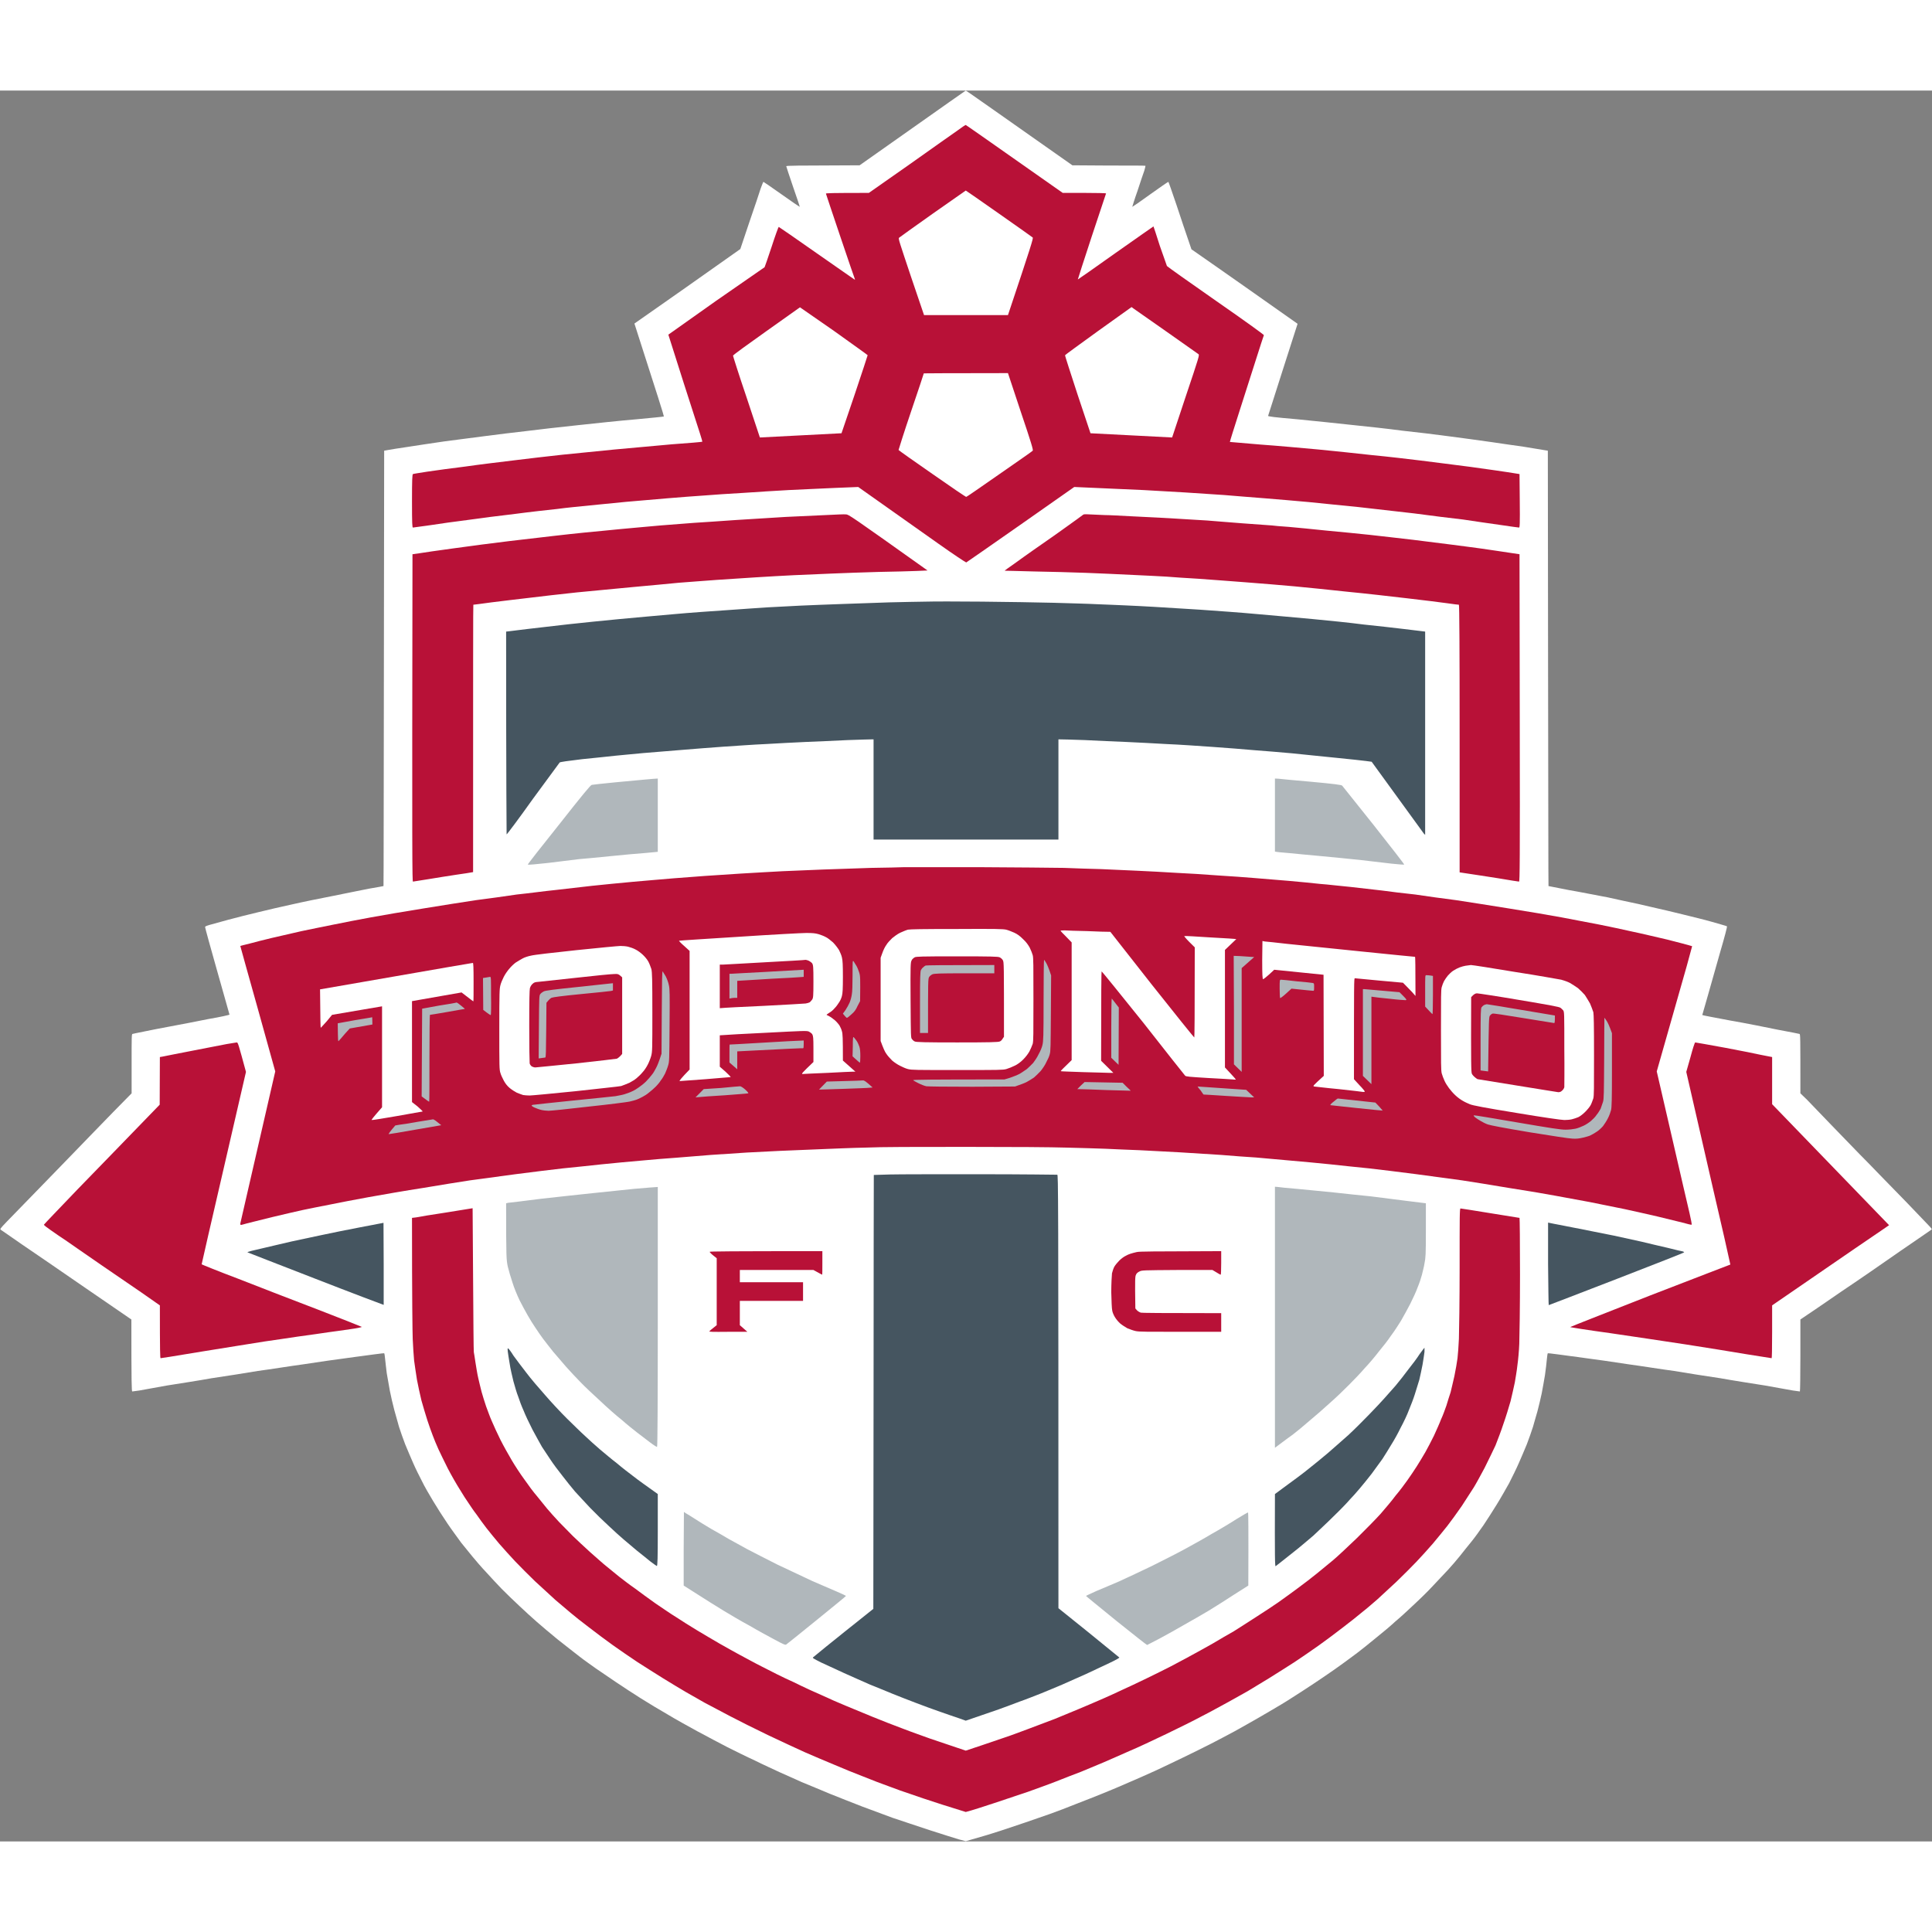 <?xml version="1.0" encoding="UTF-8"?>
<svg xmlns="http://www.w3.org/2000/svg" xmlns:xlink="http://www.w3.org/1999/xlink" width="32px" height="32px" viewBox="0 0 32 29" version="1.1">
<rect x="0" y="0" width="32" height="29" fill="#808080" stroke="none"/>
<g id="surface1">
<path style=" stroke:none;fill-rule:nonzero;fill:rgb(100%,100%,100%);fill-opacity:1;" d="M 15.113 0.621 L 14.238 1.238 C 13.152 1.242 13.023 1.242 13.023 1.254 C 13.023 1.258 13.074 1.414 13.137 1.598 C 13.199 1.777 13.25 1.926 13.246 1.926 C 13.242 1.926 13.109 1.836 12.945 1.719 C 12.785 1.605 12.648 1.512 12.645 1.512 C 12.641 1.512 12.621 1.562 12.598 1.625 C 12.578 1.688 12.496 1.938 12.41 2.184 L 12.262 2.625 C 12.117 2.727 11.723 3.004 11.293 3.309 L 10.508 3.859 C 10.891 5.047 11 5.395 10.996 5.398 C 10.992 5.402 10.785 5.422 10.539 5.445 C 10.293 5.465 9.852 5.512 9.566 5.543 C 9.273 5.574 8.891 5.617 8.707 5.641 C 8.527 5.66 8.223 5.699 8.035 5.723 C 7.844 5.746 7.539 5.789 7.352 5.812 C 7.164 5.84 6.895 5.879 6.754 5.902 C 6.617 5.922 6.469 5.945 6.43 5.953 L 6.363 5.965 C 6.355 11.555 6.355 13.176 6.352 13.176 C 6.348 13.176 6.242 13.199 6.113 13.219 C 5.984 13.246 5.715 13.297 5.512 13.34 C 5.309 13.379 5.004 13.441 4.836 13.48 C 4.668 13.516 4.418 13.574 4.277 13.609 C 4.137 13.641 3.914 13.699 3.781 13.734 C 3.652 13.77 3.508 13.809 3.469 13.82 C 3.406 13.84 3.395 13.844 3.398 13.859 C 3.398 13.871 3.488 14.199 3.598 14.586 C 3.707 14.977 3.801 15.297 3.801 15.305 C 3.805 15.309 3.656 15.344 3.449 15.379 C 3.254 15.418 2.973 15.473 2.824 15.5 C 2.676 15.527 2.477 15.566 2.383 15.586 C 2.289 15.605 2.207 15.621 2.195 15.625 C 2.18 15.629 2.18 15.66 2.18 16.117 L 2.18 16.609 C 2.012 16.777 1.758 17.039 1.504 17.301 C 1.25 17.562 0.863 17.965 0.641 18.191 C 0.418 18.422 0.18 18.664 0.113 18.734 C 0 18.852 -0.004 18.859 0.016 18.871 C 0.027 18.879 0.176 18.98 0.344 19.098 C 0.516 19.215 0.996 19.543 1.414 19.832 L 2.176 20.355 C 2.176 21.422 2.18 21.547 2.191 21.547 C 2.199 21.547 2.25 21.539 2.309 21.531 C 2.367 21.52 2.57 21.484 2.762 21.449 C 2.957 21.418 3.289 21.367 3.504 21.328 C 3.719 21.297 4.062 21.242 4.273 21.207 C 4.48 21.18 4.816 21.125 5.02 21.098 C 5.219 21.066 5.602 21.012 5.867 20.977 C 6.137 20.941 6.359 20.91 6.363 20.914 C 6.367 20.914 6.375 20.961 6.379 21.012 C 6.383 21.066 6.398 21.168 6.406 21.246 C 6.418 21.32 6.441 21.449 6.457 21.535 C 6.473 21.621 6.508 21.766 6.531 21.855 C 6.555 21.945 6.59 22.07 6.609 22.133 C 6.629 22.199 6.676 22.328 6.711 22.422 C 6.75 22.516 6.809 22.656 6.844 22.734 C 6.879 22.816 6.945 22.949 6.988 23.031 C 7.027 23.113 7.113 23.262 7.172 23.359 C 7.23 23.457 7.34 23.629 7.414 23.738 C 7.488 23.848 7.594 23.988 7.641 24.055 C 7.691 24.117 7.777 24.223 7.828 24.285 C 7.883 24.352 7.98 24.465 8.051 24.539 C 8.117 24.613 8.234 24.738 8.309 24.816 C 8.387 24.895 8.52 25.023 8.605 25.102 C 8.691 25.184 8.816 25.297 8.891 25.363 C 8.961 25.426 9.117 25.555 9.234 25.652 C 9.355 25.746 9.516 25.875 9.594 25.934 C 9.672 25.996 9.797 26.082 9.867 26.133 C 9.941 26.184 10.09 26.285 10.199 26.359 C 10.309 26.434 10.496 26.555 10.613 26.629 C 10.73 26.703 10.93 26.824 11.055 26.895 C 11.176 26.969 11.402 27.094 11.559 27.18 C 11.711 27.262 11.934 27.379 12.047 27.438 C 12.164 27.496 12.367 27.598 12.504 27.66 C 12.637 27.727 12.82 27.809 12.91 27.852 C 13.004 27.895 13.168 27.965 13.277 28.016 C 13.387 28.062 13.598 28.148 13.746 28.211 C 13.895 28.27 14.137 28.367 14.281 28.422 C 14.426 28.477 14.656 28.562 14.785 28.609 C 14.918 28.652 15.191 28.746 15.395 28.812 C 15.598 28.879 15.816 28.945 15.879 28.965 L 15.996 28.996 C 16.273 28.918 16.453 28.863 16.57 28.824 C 16.688 28.785 16.875 28.723 16.988 28.684 C 17.102 28.645 17.285 28.582 17.395 28.543 C 17.504 28.504 17.699 28.43 17.824 28.379 C 17.949 28.332 18.152 28.25 18.27 28.203 C 18.387 28.156 18.582 28.074 18.703 28.02 C 18.824 27.969 19.016 27.883 19.129 27.832 C 19.238 27.781 19.453 27.68 19.598 27.609 C 19.742 27.539 19.949 27.438 20.055 27.383 C 20.156 27.332 20.332 27.238 20.441 27.18 C 20.551 27.117 20.73 27.02 20.836 26.957 C 20.945 26.895 21.117 26.793 21.223 26.73 C 21.328 26.668 21.488 26.562 21.586 26.5 C 21.684 26.438 21.84 26.332 21.938 26.266 C 22.031 26.203 22.176 26.102 22.25 26.047 C 22.328 25.988 22.434 25.914 22.488 25.871 C 22.539 25.832 22.672 25.727 22.785 25.633 C 22.898 25.543 23.047 25.418 23.113 25.355 C 23.184 25.297 23.316 25.176 23.41 25.086 C 23.504 25 23.656 24.852 23.742 24.758 C 23.832 24.664 23.945 24.543 23.992 24.492 C 24.043 24.438 24.125 24.34 24.18 24.273 C 24.234 24.203 24.32 24.098 24.371 24.035 C 24.422 23.973 24.512 23.848 24.574 23.758 C 24.633 23.668 24.73 23.52 24.789 23.422 C 24.848 23.328 24.941 23.164 24.996 23.066 C 25.047 22.965 25.121 22.816 25.156 22.734 C 25.191 22.656 25.25 22.516 25.289 22.422 C 25.324 22.328 25.371 22.199 25.391 22.133 C 25.41 22.07 25.441 21.953 25.465 21.875 C 25.488 21.793 25.516 21.664 25.535 21.582 C 25.551 21.504 25.574 21.363 25.59 21.273 C 25.602 21.184 25.617 21.066 25.621 21.012 C 25.625 20.961 25.633 20.914 25.637 20.914 C 25.641 20.91 25.863 20.941 26.133 20.977 C 26.398 21.012 26.781 21.066 26.98 21.098 C 27.184 21.125 27.52 21.18 27.727 21.207 C 27.938 21.242 28.281 21.297 28.496 21.328 C 28.711 21.367 29.043 21.418 29.238 21.449 C 29.43 21.484 29.637 21.52 29.695 21.531 C 29.758 21.539 29.809 21.547 29.812 21.547 C 29.816 21.547 29.82 21.281 29.82 20.953 L 29.82 20.355 C 29.973 20.254 30.234 20.074 30.5 19.891 C 30.77 19.711 31.211 19.406 31.484 19.215 C 31.762 19.027 31.988 18.867 31.996 18.863 C 32 18.859 31.98 18.832 31.945 18.797 C 31.91 18.762 31.75 18.594 31.586 18.422 C 31.422 18.254 31.211 18.039 31.125 17.949 C 31.035 17.855 30.887 17.703 30.797 17.613 C 30.707 17.52 30.5 17.305 30.336 17.137 C 30.172 16.965 29.988 16.777 29.93 16.715 L 29.82 16.609 C 29.82 15.66 29.82 15.629 29.805 15.625 C 29.793 15.621 29.633 15.59 29.445 15.555 C 29.258 15.516 28.902 15.445 28.652 15.402 C 28.402 15.355 28.195 15.316 28.195 15.312 C 28.195 15.312 28.238 15.164 28.289 14.984 C 28.34 14.805 28.434 14.473 28.496 14.254 C 28.562 14.031 28.609 13.848 28.605 13.844 C 28.602 13.84 28.551 13.824 28.496 13.809 C 28.441 13.793 28.281 13.746 28.137 13.711 C 27.996 13.676 27.758 13.617 27.609 13.582 C 27.461 13.547 27.246 13.5 27.137 13.473 C 27.027 13.449 26.797 13.402 26.629 13.363 C 26.457 13.332 26.168 13.273 25.984 13.242 C 25.805 13.207 25.652 13.176 25.648 13.176 C 25.645 13.176 25.645 11.555 25.641 9.57 L 25.637 5.965 C 25.43 5.93 25.297 5.91 25.211 5.895 C 25.121 5.883 24.898 5.852 24.715 5.824 C 24.531 5.797 24.211 5.754 24.004 5.727 C 23.797 5.699 23.445 5.656 23.223 5.633 C 22.996 5.602 22.625 5.562 22.398 5.539 C 22.168 5.512 21.762 5.473 21.492 5.445 C 21.09 5.41 21 5.398 21.004 5.387 C 21.008 5.379 21.117 5.031 21.25 4.617 L 21.492 3.863 C 20.758 3.344 20.359 3.066 20.137 2.91 L 19.734 2.629 C 19.637 2.344 19.551 2.094 19.484 1.887 C 19.414 1.68 19.355 1.512 19.352 1.512 C 19.344 1.512 19.211 1.605 19.051 1.719 C 18.891 1.836 18.758 1.926 18.754 1.926 C 18.754 1.926 18.789 1.805 18.84 1.664 C 18.887 1.52 18.938 1.367 18.953 1.328 C 18.965 1.289 18.973 1.25 18.973 1.246 C 18.969 1.242 18.699 1.242 18.367 1.242 L 17.762 1.238 C 17.215 0.852 16.938 0.66 16.801 0.562 C 16.66 0.461 16.422 0.297 16.273 0.191 C 16.125 0.086 16 0 15.996 0 C 15.996 0 15.598 0.277 15.113 0.621 Z M 15.113 0.621 "/>
<path style=" stroke:none;fill-rule:nonzero;fill:rgb(72.157%,6.667%,21.569%);fill-opacity:1;" d="M 15.867 0.656 C 15.797 0.703 15.441 0.957 15.07 1.219 L 14.391 1.695 C 13.758 1.695 13.68 1.699 13.68 1.707 C 13.68 1.715 13.789 2.031 13.918 2.418 C 14.047 2.801 14.156 3.117 14.16 3.125 C 14.164 3.129 14.16 3.133 14.152 3.129 C 14.148 3.125 13.863 2.93 13.523 2.691 C 13.184 2.453 12.902 2.258 12.898 2.258 C 12.895 2.254 12.84 2.402 12.781 2.586 C 12.719 2.77 12.668 2.922 12.664 2.926 C 12.66 2.93 12.297 3.18 11.859 3.484 L 11.07 4.043 C 11.277 4.699 11.406 5.098 11.488 5.352 C 11.57 5.605 11.637 5.812 11.633 5.816 C 11.629 5.82 11.402 5.84 11.129 5.859 C 10.852 5.883 10.426 5.922 10.18 5.945 C 9.93 5.969 9.543 6.008 9.32 6.031 C 9.094 6.055 8.73 6.098 8.512 6.125 C 8.289 6.152 7.93 6.195 7.711 6.227 C 7.488 6.254 7.207 6.293 7.078 6.312 C 6.953 6.332 6.844 6.348 6.84 6.352 C 6.828 6.355 6.824 6.453 6.824 6.797 C 6.824 7.184 6.828 7.238 6.84 7.238 C 6.848 7.238 6.977 7.219 7.125 7.199 C 7.27 7.176 7.547 7.137 7.742 7.113 C 7.934 7.086 8.289 7.039 8.531 7.012 C 8.77 6.98 9.086 6.945 9.23 6.93 C 9.371 6.91 9.617 6.887 9.773 6.871 C 9.93 6.855 10.199 6.828 10.371 6.812 C 10.547 6.797 10.848 6.77 11.047 6.754 C 11.246 6.738 11.523 6.715 11.664 6.707 C 11.805 6.695 12.094 6.676 12.309 6.664 C 12.523 6.648 12.859 6.629 13.062 6.617 C 13.262 6.609 13.605 6.59 13.82 6.582 L 14.215 6.566 C 14.906 7.055 15.305 7.336 15.547 7.508 C 15.789 7.68 15.996 7.816 16.004 7.816 C 16.008 7.816 16.414 7.531 16.902 7.191 L 17.793 6.566 C 18.406 6.594 18.746 6.609 18.941 6.617 C 19.141 6.629 19.445 6.645 19.621 6.656 C 19.797 6.668 20.09 6.688 20.273 6.699 C 20.453 6.715 20.762 6.738 20.957 6.754 C 21.152 6.77 21.477 6.797 21.68 6.816 C 21.887 6.836 22.25 6.875 22.496 6.898 C 22.742 6.926 23.16 6.973 23.426 7.004 C 23.691 7.039 24.055 7.086 24.234 7.105 C 24.414 7.133 24.691 7.172 24.852 7.195 C 25.012 7.219 25.152 7.238 25.16 7.238 C 25.172 7.238 25.176 7.184 25.172 6.793 L 25.168 6.352 C 24.906 6.309 24.621 6.27 24.363 6.234 C 24.109 6.203 23.738 6.152 23.539 6.129 C 23.344 6.105 22.98 6.062 22.734 6.039 C 22.492 6.012 22.086 5.969 21.836 5.945 C 21.586 5.922 21.156 5.883 20.875 5.863 C 20.602 5.84 20.371 5.82 20.371 5.82 C 20.367 5.82 20.441 5.586 20.531 5.305 C 20.621 5.023 20.746 4.629 20.812 4.426 C 20.875 4.227 20.93 4.059 20.934 4.051 C 20.934 4.043 20.621 3.816 20.137 3.48 C 19.695 3.172 19.332 2.914 19.328 2.906 C 19.324 2.898 19.273 2.746 19.211 2.574 C 19.156 2.395 19.105 2.25 19.105 2.25 C 19.105 2.25 18.824 2.445 18.48 2.688 C 18.141 2.93 17.855 3.129 17.852 3.129 C 17.852 3.125 17.953 2.809 18.082 2.418 C 18.211 2.027 18.32 1.707 18.32 1.703 C 18.32 1.699 18.16 1.695 17.961 1.695 L 17.602 1.695 C 16.363 0.824 16 0.57 15.996 0.57 C 15.988 0.57 15.93 0.609 15.867 0.656 Z M 15.867 0.656 "/>
<path style=" stroke:none;fill-rule:nonzero;fill:rgb(100%,100%,100%);fill-opacity:1;" d="M 15.449 2.039 C 15.152 2.25 14.898 2.43 14.891 2.438 C 14.875 2.449 14.902 2.523 15.09 3.086 L 15.305 3.719 L 16.695 3.719 C 17.082 2.562 17.117 2.445 17.105 2.434 C 17.102 2.43 16.848 2.25 16.547 2.039 C 16.246 1.828 16 1.656 15.996 1.656 C 15.996 1.656 15.75 1.828 15.449 2.039 Z M 12.695 3.984 C 12.391 4.199 12.137 4.383 12.141 4.391 C 12.141 4.398 12.238 4.707 12.363 5.074 C 12.484 5.441 12.586 5.742 12.586 5.746 C 12.586 5.746 12.891 5.73 13.262 5.711 C 13.633 5.691 13.938 5.676 13.938 5.676 C 13.938 5.676 14.035 5.387 14.156 5.035 C 14.273 4.684 14.371 4.391 14.371 4.383 C 14.371 4.379 14.117 4.199 13.812 3.98 L 13.25 3.59 Z M 18.191 3.98 C 17.887 4.199 17.641 4.379 17.641 4.383 C 17.637 4.391 17.734 4.684 17.848 5.035 C 17.965 5.387 18.062 5.676 18.062 5.676 C 18.062 5.676 18.367 5.691 18.738 5.711 C 19.109 5.73 19.414 5.746 19.414 5.746 C 19.414 5.742 19.516 5.438 19.641 5.062 C 19.859 4.414 19.867 4.383 19.852 4.367 C 19.84 4.359 19.602 4.191 19.32 3.992 C 19.035 3.793 18.789 3.621 18.773 3.609 L 18.742 3.586 Z M 15.301 4.684 C 15.301 4.688 15.207 4.973 15.09 5.316 C 14.973 5.66 14.883 5.949 14.883 5.953 C 14.887 5.961 15.137 6.137 15.441 6.348 C 15.746 6.562 16 6.734 16.004 6.73 C 16.012 6.73 16.258 6.559 16.555 6.352 C 16.852 6.145 17.102 5.973 17.105 5.965 C 17.117 5.957 17.082 5.836 16.906 5.316 L 16.695 4.68 C 15.613 4.68 15.301 4.684 15.301 4.684 Z M 15.301 4.684 "/>
<path style=" stroke:none;fill-rule:nonzero;fill:rgb(72.157%,6.667%,21.569%);fill-opacity:1;" d="M 13.68 7.031 C 13.523 7.039 13.223 7.051 13.012 7.062 C 12.801 7.074 12.434 7.098 12.191 7.113 C 11.953 7.129 11.641 7.152 11.496 7.16 C 11.355 7.172 11.105 7.191 10.941 7.203 C 10.781 7.219 10.488 7.242 10.289 7.262 C 10.09 7.281 9.82 7.309 9.691 7.32 C 9.559 7.332 9.328 7.359 9.184 7.375 C 9.039 7.391 8.707 7.43 8.445 7.461 C 8.184 7.492 7.766 7.547 7.516 7.582 C 7.266 7.617 7.008 7.652 6.945 7.664 L 6.832 7.68 C 6.824 12.793 6.828 13.102 6.84 13.102 C 6.848 13.102 6.965 13.082 7.094 13.062 C 7.223 13.039 7.434 13.008 7.559 12.988 C 7.688 12.969 7.801 12.953 7.812 12.949 L 7.836 12.945 C 7.836 9.512 7.836 8.516 7.84 8.516 C 7.844 8.516 7.98 8.5 8.141 8.477 C 8.305 8.457 8.586 8.422 8.766 8.402 C 8.941 8.379 9.301 8.34 9.555 8.312 C 9.809 8.289 10.23 8.246 10.488 8.223 C 10.746 8.199 11.09 8.168 11.246 8.152 C 11.406 8.141 11.688 8.117 11.871 8.105 C 12.055 8.094 12.352 8.074 12.527 8.062 C 12.703 8.051 12.98 8.035 13.148 8.027 C 13.312 8.02 13.594 8.008 13.777 8 C 13.957 7.992 14.305 7.98 14.551 7.973 C 14.797 7.969 15.078 7.961 15.18 7.957 L 15.363 7.949 C 14.09 7.043 14.055 7.02 14.012 7.02 C 13.988 7.016 13.84 7.023 13.68 7.031 Z M 17.938 7.027 C 17.93 7.035 17.777 7.145 17.602 7.27 C 17.43 7.395 17.211 7.543 17.125 7.605 C 17.035 7.668 16.891 7.77 16.801 7.836 C 16.711 7.898 16.641 7.949 16.641 7.953 C 16.645 7.953 16.859 7.957 17.121 7.965 C 17.379 7.969 17.77 7.98 17.984 7.988 C 18.199 7.996 18.551 8.012 18.77 8.023 C 18.984 8.031 19.234 8.047 19.324 8.051 C 19.41 8.059 19.645 8.074 19.848 8.086 C 20.047 8.102 20.402 8.125 20.637 8.145 C 20.871 8.164 21.23 8.191 21.434 8.211 C 21.637 8.23 22.035 8.27 22.316 8.301 C 22.598 8.328 23.047 8.379 23.309 8.41 C 23.574 8.441 23.871 8.477 23.973 8.492 C 24.074 8.508 24.16 8.516 24.164 8.516 C 24.172 8.516 24.176 9.262 24.176 10.734 L 24.176 12.949 C 24.418 12.984 24.637 13.02 24.816 13.047 C 24.996 13.078 25.152 13.102 25.16 13.102 C 25.172 13.102 25.176 12.793 25.172 10.391 L 25.168 7.68 C 24.891 7.637 24.688 7.609 24.535 7.586 C 24.383 7.566 24.16 7.535 24.035 7.52 C 23.91 7.504 23.629 7.469 23.406 7.441 C 23.184 7.414 22.859 7.379 22.688 7.359 C 22.512 7.34 22.195 7.309 21.977 7.289 C 21.758 7.266 21.477 7.238 21.348 7.227 C 21.219 7.219 21.09 7.207 21.066 7.203 C 21.043 7.203 20.824 7.184 20.582 7.168 C 20.34 7.148 20.074 7.129 19.992 7.121 C 19.91 7.117 19.738 7.105 19.609 7.098 C 19.477 7.09 19.293 7.078 19.199 7.074 C 19.102 7.07 18.895 7.059 18.734 7.051 C 18.574 7.043 18.375 7.031 18.293 7.031 C 18.211 7.027 18.102 7.023 18.047 7.02 C 17.973 7.016 17.949 7.016 17.938 7.027 Z M 17.938 7.027 "/>
<path style=" stroke:none;fill-rule:nonzero;fill:rgb(27.059%,33.333%,37.647%);fill-opacity:1;" d="M 15.332 8.465 C 15.211 8.465 14.941 8.473 14.73 8.477 C 14.52 8.484 14.168 8.496 13.953 8.504 C 13.734 8.512 13.426 8.523 13.262 8.531 C 13.098 8.539 12.855 8.551 12.723 8.559 C 12.586 8.566 12.285 8.59 12.055 8.605 C 11.82 8.621 11.422 8.648 11.168 8.672 C 10.914 8.695 10.504 8.73 10.258 8.754 C 10.012 8.777 9.633 8.816 9.414 8.84 C 9.195 8.867 8.895 8.898 8.738 8.918 C 8.586 8.938 8.441 8.953 8.422 8.957 L 8.383 8.961 C 8.383 11.562 8.391 12.316 8.391 12.32 C 8.398 12.32 8.594 12.059 8.828 11.73 C 9.066 11.406 9.266 11.133 9.27 11.129 C 9.277 11.121 9.406 11.102 9.645 11.074 C 9.844 11.055 10.098 11.027 10.203 11.016 C 10.309 11.008 10.516 10.984 10.656 10.973 C 10.801 10.961 11.082 10.938 11.281 10.922 C 11.484 10.906 11.801 10.879 11.988 10.867 C 12.176 10.855 12.488 10.832 12.68 10.824 C 12.875 10.812 13.176 10.797 13.348 10.789 C 13.516 10.781 13.832 10.77 14.043 10.758 C 14.254 10.75 14.438 10.746 14.449 10.746 L 14.469 10.746 L 14.469 12.406 L 17.531 12.406 L 17.531 10.746 C 17.57 10.746 17.754 10.75 17.965 10.758 C 18.172 10.77 18.484 10.781 18.652 10.789 C 18.824 10.797 19.125 10.812 19.324 10.824 C 19.52 10.832 19.863 10.855 20.082 10.871 C 20.301 10.887 20.617 10.91 20.781 10.926 C 20.945 10.938 21.223 10.961 21.398 10.977 C 21.57 10.996 21.898 11.027 22.125 11.051 C 22.355 11.074 22.582 11.098 22.629 11.105 L 22.719 11.117 C 23.371 12.016 23.57 12.289 23.582 12.305 L 23.605 12.328 L 23.605 8.961 C 23.547 8.953 23.406 8.938 23.25 8.918 C 23.098 8.898 22.797 8.867 22.586 8.844 C 22.375 8.816 21.996 8.777 21.746 8.754 C 21.496 8.73 21.086 8.695 20.832 8.672 C 20.578 8.648 20.148 8.617 19.871 8.598 C 19.598 8.582 19.254 8.559 19.109 8.551 C 18.961 8.543 18.75 8.531 18.637 8.527 C 18.527 8.523 18.32 8.512 18.18 8.508 C 18.039 8.5 17.711 8.492 17.453 8.484 C 17.195 8.477 16.66 8.469 16.266 8.465 C 15.867 8.461 15.449 8.461 15.332 8.465 Z M 15.332 8.465 "/>
<path style=" stroke:none;fill-rule:nonzero;fill:rgb(69.02%,71.765%,73.333%);fill-opacity:1;" d="M 10.703 11.41 C 10.629 11.418 10.402 11.438 10.199 11.457 C 9.996 11.477 9.816 11.496 9.801 11.5 C 9.781 11.504 9.648 11.664 9.258 12.16 C 8.969 12.52 8.738 12.816 8.742 12.82 C 8.746 12.828 8.898 12.812 9.078 12.793 C 9.262 12.77 9.488 12.742 9.59 12.73 C 9.688 12.723 9.926 12.699 10.117 12.68 C 10.309 12.66 10.566 12.637 10.68 12.629 L 10.895 12.609 L 10.895 11.395 C 10.852 11.398 10.777 11.402 10.703 11.41 Z M 21.117 12 L 21.117 12.605 C 21.152 12.613 21.242 12.621 21.344 12.629 C 21.441 12.641 21.684 12.66 21.883 12.68 C 22.078 12.699 22.379 12.727 22.547 12.746 C 22.715 12.766 22.941 12.793 23.051 12.805 C 23.16 12.816 23.254 12.824 23.258 12.82 C 23.262 12.816 23.035 12.523 22.754 12.168 C 22.473 11.816 22.238 11.52 22.23 11.512 C 22.219 11.5 22.102 11.484 21.723 11.449 C 21.453 11.426 21.207 11.402 21.176 11.398 L 21.117 11.395 Z M 21.117 12 "/>
<path style=" stroke:none;fill-rule:nonzero;fill:rgb(72.157%,6.667%,21.569%);fill-opacity:1;" d="M 14.98 12.863 C 14.91 12.867 14.664 12.871 14.426 12.875 C 14.191 12.883 13.832 12.895 13.633 12.902 C 13.43 12.91 13.129 12.922 12.961 12.93 C 12.793 12.938 12.484 12.957 12.273 12.969 C 12.062 12.984 11.793 13 11.68 13.008 C 11.562 13.016 11.332 13.035 11.164 13.047 C 10.996 13.062 10.691 13.086 10.488 13.105 C 10.285 13.125 9.977 13.152 9.805 13.172 C 9.629 13.191 9.355 13.223 9.195 13.242 C 9.031 13.258 8.746 13.297 8.559 13.316 C 8.371 13.344 8.066 13.387 7.879 13.41 C 7.691 13.438 7.301 13.5 7.012 13.547 C 6.719 13.594 6.328 13.66 6.141 13.695 C 5.953 13.73 5.68 13.781 5.535 13.812 C 5.391 13.84 5.148 13.891 4.996 13.922 C 4.848 13.957 4.621 14.008 4.504 14.035 C 4.379 14.066 4.215 14.105 4.133 14.129 C 4.051 14.148 3.98 14.168 3.98 14.168 C 3.98 14.168 4.109 14.637 4.27 15.207 L 4.559 16.246 C 4.113 18.18 3.984 18.754 3.98 18.766 C 3.98 18.777 3.98 18.789 3.992 18.789 C 3.996 18.789 4.043 18.777 4.094 18.762 C 4.141 18.75 4.328 18.703 4.504 18.66 C 4.68 18.617 4.906 18.566 5.008 18.543 C 5.109 18.523 5.309 18.48 5.457 18.453 C 5.602 18.422 5.898 18.367 6.109 18.328 C 6.324 18.289 6.727 18.219 7.008 18.176 C 7.281 18.129 7.633 18.074 7.781 18.051 C 7.93 18.031 8.27 17.984 8.535 17.949 C 8.801 17.914 9.156 17.871 9.324 17.852 C 9.492 17.836 9.777 17.805 9.965 17.785 C 10.148 17.766 10.445 17.738 10.625 17.723 C 10.801 17.707 11.059 17.684 11.195 17.676 C 11.328 17.664 11.59 17.645 11.777 17.629 C 11.965 17.617 12.23 17.598 12.367 17.59 C 12.504 17.582 12.754 17.57 12.918 17.562 C 13.082 17.555 13.379 17.543 13.574 17.535 C 13.773 17.527 14.113 17.512 14.332 17.508 C 14.586 17.496 15.176 17.496 15.996 17.496 C 16.805 17.496 17.41 17.5 17.664 17.508 C 17.883 17.512 18.176 17.523 18.309 17.527 C 18.441 17.535 18.699 17.543 18.875 17.551 C 19.051 17.562 19.348 17.574 19.539 17.586 C 19.727 17.598 20.035 17.617 20.223 17.629 C 20.41 17.645 20.672 17.664 20.805 17.672 C 20.941 17.684 21.199 17.707 21.375 17.723 C 21.555 17.738 21.852 17.766 22.035 17.785 C 22.223 17.805 22.508 17.836 22.676 17.852 C 22.844 17.871 23.199 17.914 23.465 17.949 C 23.73 17.984 24.07 18.031 24.219 18.051 C 24.367 18.074 24.719 18.129 24.992 18.176 C 25.273 18.219 25.617 18.277 25.762 18.305 C 25.91 18.332 26.168 18.379 26.332 18.41 C 26.5 18.445 26.762 18.496 26.91 18.527 C 27.055 18.559 27.301 18.613 27.449 18.648 C 27.598 18.684 27.785 18.73 27.867 18.75 C 27.945 18.773 28.016 18.789 28.02 18.785 C 28.023 18.781 28.008 18.695 27.984 18.594 C 27.961 18.496 27.828 17.926 27.691 17.328 L 27.441 16.246 C 27.754 15.148 27.887 14.68 27.938 14.5 L 28.027 14.172 C 27.965 14.152 27.797 14.109 27.613 14.062 C 27.43 14.02 27.168 13.957 27.035 13.93 C 26.898 13.898 26.656 13.848 26.5 13.816 C 26.34 13.785 26.055 13.73 25.867 13.695 C 25.68 13.66 25.289 13.594 24.992 13.547 C 24.699 13.5 24.309 13.438 24.121 13.41 C 23.934 13.387 23.629 13.344 23.441 13.316 C 23.254 13.297 23.008 13.266 22.891 13.25 C 22.777 13.238 22.543 13.211 22.375 13.191 C 22.207 13.176 21.98 13.148 21.871 13.141 C 21.762 13.129 21.523 13.105 21.348 13.09 C 21.168 13.074 20.91 13.055 20.777 13.043 C 20.641 13.031 20.371 13.012 20.172 13 C 19.973 12.984 19.664 12.965 19.484 12.957 C 19.301 12.945 19.008 12.93 18.832 12.922 C 18.656 12.914 18.387 12.902 18.234 12.895 C 18.078 12.891 17.805 12.883 17.625 12.875 C 17.441 12.871 16.801 12.867 16.199 12.863 C 15.598 12.863 15.051 12.863 14.98 12.863 Z M 14.98 12.863 "/>
<path style=" stroke:none;fill-rule:nonzero;fill:rgb(100%,100%,100%);fill-opacity:1;" d="M 15.039 13.898 C 15.008 13.906 14.953 13.93 14.91 13.949 C 14.867 13.969 14.809 14.012 14.777 14.039 C 14.746 14.07 14.699 14.117 14.68 14.152 C 14.656 14.184 14.629 14.242 14.613 14.289 L 14.586 14.363 L 14.586 15.742 C 14.629 15.859 14.656 15.922 14.68 15.953 C 14.699 15.984 14.746 16.035 14.777 16.066 C 14.809 16.094 14.867 16.133 14.906 16.152 C 14.945 16.172 15.004 16.199 15.039 16.207 C 15.102 16.223 15.164 16.223 15.855 16.223 C 16.551 16.223 16.609 16.223 16.668 16.207 C 16.707 16.195 16.766 16.172 16.805 16.152 C 16.848 16.133 16.902 16.094 16.945 16.051 C 16.988 16.008 17.027 15.957 17.051 15.914 C 17.07 15.879 17.094 15.82 17.105 15.789 C 17.117 15.738 17.117 15.637 17.117 15.051 C 17.117 14.488 17.117 14.363 17.105 14.32 C 17.098 14.293 17.074 14.234 17.055 14.195 C 17.027 14.145 16.996 14.102 16.945 14.055 C 16.895 14.004 16.852 13.973 16.801 13.949 C 16.758 13.93 16.699 13.906 16.664 13.898 C 16.613 13.887 16.496 13.883 15.848 13.887 C 15.25 13.887 15.086 13.891 15.039 13.898 Z M 17.566 13.914 C 17.566 13.922 17.609 13.965 17.66 14.016 L 17.75 14.109 L 17.75 16.059 C 17.605 16.199 17.566 16.238 17.57 16.242 C 17.57 16.246 17.742 16.25 17.945 16.258 C 18.148 16.262 18.344 16.27 18.379 16.27 L 18.441 16.27 L 18.238 16.07 C 18.238 14.926 18.242 14.59 18.246 14.59 C 18.25 14.586 18.559 14.969 18.938 15.441 C 19.309 15.914 19.621 16.309 19.629 16.316 C 19.641 16.332 19.699 16.336 20.008 16.355 C 20.207 16.367 20.395 16.375 20.418 16.379 C 20.445 16.383 20.469 16.383 20.469 16.379 C 20.469 16.375 20.426 16.328 20.379 16.277 L 20.289 16.18 L 20.289 14.234 C 20.434 14.094 20.477 14.055 20.477 14.055 C 20.473 14.051 20.281 14.039 20.055 14.027 C 19.824 14.012 19.625 14 19.617 14.004 C 19.609 14.004 19.637 14.039 19.695 14.098 L 19.789 14.191 C 19.789 15.344 19.785 15.68 19.781 15.684 C 19.777 15.684 19.461 15.293 19.078 14.809 L 18.391 13.934 C 18.332 13.934 18.176 13.93 18.008 13.922 C 17.84 13.918 17.672 13.914 17.633 13.91 C 17.594 13.91 17.566 13.914 17.566 13.914 Z M 12.238 14.016 C 11.691 14.051 11.246 14.078 11.246 14.082 C 11.246 14.086 11.281 14.125 11.332 14.168 L 11.422 14.25 L 11.422 16.215 C 11.281 16.359 11.246 16.406 11.258 16.406 C 11.262 16.406 11.453 16.391 11.684 16.375 C 11.91 16.355 12.098 16.34 12.102 16.34 C 12.105 16.336 12.066 16.297 12.016 16.25 L 11.922 16.168 L 11.922 15.648 C 12.02 15.641 12.344 15.621 12.703 15.605 C 13.301 15.574 13.363 15.57 13.398 15.586 C 13.414 15.594 13.441 15.613 13.453 15.629 C 13.469 15.66 13.473 15.68 13.473 15.875 L 13.473 16.09 C 13.281 16.273 13.27 16.289 13.293 16.289 C 13.305 16.289 13.492 16.277 13.707 16.27 C 13.922 16.258 14.113 16.25 14.133 16.25 L 14.168 16.25 L 13.961 16.066 C 13.961 15.68 13.957 15.621 13.945 15.582 C 13.938 15.551 13.918 15.508 13.906 15.488 C 13.895 15.469 13.859 15.426 13.832 15.402 C 13.801 15.375 13.758 15.344 13.734 15.332 C 13.711 15.32 13.691 15.312 13.691 15.309 C 13.691 15.305 13.711 15.289 13.738 15.273 C 13.766 15.258 13.805 15.223 13.824 15.199 C 13.848 15.176 13.879 15.133 13.898 15.102 C 13.918 15.074 13.938 15.027 13.945 14.996 C 13.957 14.949 13.961 14.879 13.961 14.68 C 13.961 14.48 13.957 14.41 13.945 14.359 C 13.938 14.324 13.914 14.27 13.898 14.238 C 13.879 14.207 13.836 14.148 13.797 14.109 C 13.758 14.074 13.703 14.031 13.676 14.02 C 13.648 14.004 13.594 13.984 13.559 13.973 C 13.5 13.957 13.465 13.953 13.355 13.953 C 13.285 13.953 12.781 13.98 12.238 14.016 Z M 20.906 14.402 C 20.906 14.648 20.91 14.719 20.922 14.719 C 20.926 14.719 20.973 14.684 21.02 14.641 L 21.105 14.562 L 21.922 14.645 L 21.926 16.32 C 21.746 16.484 21.742 16.488 21.766 16.496 C 21.781 16.496 21.961 16.52 22.172 16.539 C 22.379 16.562 22.562 16.582 22.578 16.586 C 22.594 16.586 22.605 16.586 22.605 16.578 C 22.605 16.574 22.566 16.523 22.516 16.473 L 22.426 16.375 C 22.426 14.742 22.426 14.699 22.441 14.703 C 22.453 14.703 22.637 14.723 22.852 14.742 L 23.238 14.777 C 23.309 14.848 23.355 14.898 23.387 14.93 L 23.445 14.996 C 23.445 14.496 23.441 14.348 23.438 14.348 C 23.434 14.348 23.027 14.309 22.535 14.258 C 22.043 14.207 21.496 14.152 21.316 14.133 C 21.137 14.113 20.973 14.094 20.949 14.094 L 20.91 14.086 Z M 9.543 14.238 C 9.172 14.277 8.836 14.316 8.797 14.328 C 8.754 14.336 8.691 14.355 8.656 14.375 C 8.621 14.395 8.566 14.426 8.539 14.445 C 8.512 14.465 8.465 14.508 8.434 14.547 C 8.406 14.578 8.363 14.641 8.344 14.68 C 8.324 14.719 8.297 14.781 8.289 14.816 C 8.273 14.875 8.27 14.93 8.27 15.547 C 8.27 16.168 8.27 16.219 8.289 16.273 C 8.297 16.305 8.324 16.359 8.344 16.398 C 8.367 16.441 8.398 16.484 8.441 16.52 C 8.473 16.547 8.527 16.582 8.559 16.598 C 8.594 16.613 8.641 16.629 8.664 16.637 C 8.691 16.641 8.738 16.645 8.773 16.645 C 8.805 16.645 9.148 16.613 9.531 16.574 C 9.914 16.531 10.258 16.496 10.289 16.488 C 10.32 16.477 10.383 16.453 10.426 16.434 C 10.465 16.414 10.52 16.379 10.543 16.359 C 10.57 16.336 10.613 16.297 10.641 16.262 C 10.672 16.23 10.707 16.176 10.727 16.137 C 10.746 16.102 10.773 16.035 10.785 15.992 C 10.805 15.918 10.805 15.883 10.805 15.266 C 10.805 14.715 10.801 14.605 10.789 14.551 C 10.777 14.52 10.758 14.461 10.738 14.426 C 10.719 14.391 10.68 14.344 10.645 14.312 C 10.613 14.281 10.559 14.242 10.527 14.227 C 10.492 14.207 10.434 14.188 10.402 14.18 C 10.367 14.172 10.312 14.168 10.277 14.168 C 10.246 14.168 9.914 14.199 9.543 14.238 Z M 9.543 14.238 "/>
<path style=" stroke:none;fill-rule:nonzero;fill:rgb(69.02%,71.765%,73.333%);fill-opacity:1;" d="M 20.438 15.23 L 20.438 16.129 L 20.566 16.254 L 20.566 14.535 L 20.773 14.352 C 20.672 14.344 20.594 14.34 20.539 14.336 L 20.434 14.332 Z M 20.438 15.23 "/>
<path style=" stroke:none;fill-rule:nonzero;fill:rgb(72.157%,6.667%,21.569%);fill-opacity:1;" d="M 15.152 14.355 C 15.133 14.367 15.105 14.387 15.098 14.41 C 15.082 14.441 15.078 14.484 15.082 15.062 C 15.086 15.68 15.086 15.688 15.105 15.711 C 15.117 15.727 15.137 15.746 15.152 15.75 C 15.168 15.762 15.336 15.766 15.855 15.766 C 16.375 15.766 16.539 15.762 16.559 15.75 C 16.574 15.746 16.594 15.727 16.605 15.707 L 16.629 15.672 C 16.629 14.449 16.629 14.434 16.609 14.402 C 16.598 14.383 16.574 14.363 16.555 14.355 C 16.523 14.344 16.426 14.34 15.852 14.34 C 15.238 14.34 15.184 14.344 15.152 14.355 Z M 12.676 14.438 C 12.32 14.457 12.004 14.477 11.973 14.477 L 11.922 14.477 L 11.922 15.199 C 11.996 15.191 12.305 15.176 12.656 15.16 C 13.008 15.141 13.316 15.125 13.344 15.121 C 13.367 15.117 13.398 15.109 13.41 15.102 C 13.422 15.094 13.441 15.07 13.453 15.055 C 13.469 15.027 13.473 15.004 13.473 14.758 C 13.473 14.508 13.469 14.488 13.453 14.457 C 13.441 14.441 13.414 14.422 13.398 14.414 C 13.379 14.406 13.355 14.398 13.344 14.398 C 13.336 14.402 13.035 14.418 12.676 14.438 Z M 12.676 14.438 "/>
<path style=" stroke:none;fill-rule:nonzero;fill:rgb(69.02%,71.765%,73.333%);fill-opacity:1;" d="M 17.285 15.07 C 17.285 15.68 17.281 15.746 17.266 15.809 C 17.258 15.848 17.23 15.914 17.203 15.961 C 17.18 16.012 17.137 16.074 17.113 16.105 C 17.086 16.133 17.039 16.18 17.008 16.207 C 16.973 16.23 16.918 16.27 16.883 16.289 C 16.844 16.309 16.773 16.336 16.727 16.352 L 16.637 16.379 C 15.379 16.379 15.121 16.383 15.125 16.391 C 15.125 16.395 15.164 16.418 15.211 16.441 C 15.258 16.465 15.32 16.488 15.344 16.492 C 15.379 16.496 15.645 16.5 16.105 16.5 L 16.812 16.496 C 16.914 16.461 16.973 16.438 17.004 16.422 C 17.035 16.406 17.09 16.371 17.125 16.348 C 17.156 16.32 17.207 16.273 17.238 16.238 C 17.266 16.203 17.309 16.141 17.328 16.098 C 17.352 16.055 17.379 15.996 17.387 15.961 C 17.402 15.91 17.402 15.836 17.406 15.281 L 17.41 14.656 C 17.371 14.535 17.344 14.477 17.328 14.449 C 17.312 14.422 17.297 14.398 17.293 14.398 C 17.289 14.398 17.285 14.699 17.285 15.07 Z M 14.121 14.656 C 14.121 14.793 14.117 14.938 14.109 14.969 C 14.105 15.004 14.09 15.062 14.074 15.102 C 14.059 15.137 14.027 15.195 14.004 15.23 L 13.961 15.289 C 14.004 15.344 14.023 15.359 14.027 15.359 C 14.035 15.359 14.07 15.332 14.102 15.301 C 14.148 15.262 14.176 15.227 14.203 15.164 L 14.246 15.082 C 14.25 14.691 14.25 14.668 14.23 14.605 C 14.219 14.57 14.199 14.52 14.184 14.496 C 14.168 14.469 14.148 14.441 14.141 14.426 C 14.121 14.402 14.121 14.406 14.121 14.656 Z M 14.121 14.656 "/>
<path style=" stroke:none;fill-rule:nonzero;fill:rgb(100%,100%,100%);fill-opacity:1;" d="M 6.562 14.668 L 5.301 14.887 C 5.305 15.379 5.309 15.523 5.312 15.523 C 5.316 15.523 5.359 15.473 5.41 15.418 L 5.5 15.309 C 5.68 15.277 5.867 15.246 6.027 15.219 L 6.328 15.168 L 6.328 16.84 C 6.176 17.012 6.148 17.051 6.156 17.051 C 6.164 17.055 6.355 17.023 6.582 16.984 C 6.805 16.945 6.992 16.91 7 16.91 C 7.004 16.906 6.965 16.871 6.918 16.828 L 6.824 16.754 L 6.824 15.082 C 7.016 15.047 7.199 15.016 7.359 14.988 L 7.645 14.938 C 7.793 15.051 7.836 15.086 7.84 15.086 C 7.844 15.086 7.844 14.941 7.844 14.766 C 7.844 14.516 7.84 14.449 7.832 14.449 C 7.824 14.449 7.254 14.547 6.562 14.668 Z M 6.562 14.668 "/>
<path style=" stroke:none;fill-rule:nonzero;fill:rgb(69.02%,71.765%,73.333%);fill-opacity:1;" d="M 15.332 14.492 C 15.32 14.496 15.305 14.508 15.293 14.52 C 15.277 14.531 15.262 14.551 15.254 14.566 C 15.242 14.586 15.238 14.684 15.238 15.102 L 15.238 15.609 L 15.371 15.609 C 15.371 14.73 15.371 14.711 15.391 14.68 C 15.402 14.664 15.426 14.645 15.445 14.637 C 15.477 14.625 15.559 14.621 15.973 14.621 L 16.469 14.621 L 16.469 14.484 C 15.598 14.484 15.34 14.488 15.332 14.492 Z M 15.332 14.492 "/>
<path style=" stroke:none;fill-rule:nonzero;fill:rgb(100%,100%,100%);fill-opacity:1;" d="M 24.273 14.496 C 24.25 14.5 24.203 14.512 24.176 14.523 C 24.145 14.535 24.098 14.559 24.07 14.578 C 24.039 14.598 24 14.637 23.98 14.66 C 23.961 14.684 23.93 14.727 23.918 14.75 C 23.906 14.773 23.887 14.82 23.879 14.852 C 23.867 14.898 23.867 15.008 23.867 15.562 C 23.867 16.105 23.867 16.223 23.879 16.277 C 23.887 16.309 23.91 16.367 23.926 16.402 C 23.941 16.438 23.977 16.492 24 16.523 C 24.023 16.555 24.07 16.609 24.105 16.641 C 24.141 16.676 24.195 16.715 24.23 16.734 C 24.262 16.754 24.316 16.777 24.344 16.789 C 24.387 16.809 24.594 16.848 25.121 16.934 C 25.562 17.008 25.867 17.051 25.91 17.051 C 25.945 17.051 26.004 17.047 26.035 17.039 C 26.066 17.031 26.113 17.016 26.141 17.004 C 26.168 16.992 26.219 16.953 26.254 16.918 C 26.293 16.879 26.332 16.832 26.348 16.801 C 26.363 16.773 26.379 16.723 26.391 16.691 C 26.402 16.641 26.402 16.535 26.402 15.984 C 26.402 15.449 26.398 15.32 26.391 15.266 C 26.379 15.23 26.355 15.164 26.336 15.121 C 26.312 15.078 26.273 15.016 26.25 14.98 C 26.223 14.949 26.172 14.898 26.137 14.867 C 26.098 14.84 26.039 14.801 26.004 14.781 C 25.969 14.762 25.902 14.738 25.859 14.727 C 25.812 14.719 25.469 14.656 25.09 14.598 C 24.715 14.535 24.387 14.484 24.363 14.484 C 24.34 14.488 24.301 14.492 24.273 14.496 Z M 24.273 14.496 "/>
<path style=" stroke:none;fill-rule:nonzero;fill:rgb(69.02%,71.765%,73.333%);fill-opacity:1;" d="M 12.676 14.598 C 12.375 14.613 12.117 14.629 12.105 14.629 L 12.082 14.629 L 12.082 15.039 C 12.117 15.031 12.148 15.027 12.168 15.027 L 12.211 15.027 L 12.211 14.746 C 12.324 14.738 12.547 14.727 12.781 14.711 C 13.016 14.699 13.23 14.688 13.258 14.684 L 13.312 14.68 L 13.312 14.562 C 13.246 14.566 12.98 14.582 12.676 14.598 Z M 10.961 15.27 L 10.957 15.953 C 10.914 16.086 10.887 16.152 10.867 16.188 C 10.848 16.223 10.82 16.277 10.797 16.301 C 10.777 16.328 10.734 16.379 10.699 16.414 C 10.668 16.445 10.609 16.492 10.578 16.512 C 10.547 16.535 10.496 16.566 10.465 16.578 C 10.434 16.594 10.379 16.613 10.34 16.625 C 10.301 16.637 10.234 16.648 10.195 16.656 C 10.152 16.66 9.84 16.695 9.504 16.727 C 9.168 16.762 8.871 16.793 8.848 16.797 C 8.824 16.797 8.805 16.805 8.805 16.812 C 8.805 16.816 8.824 16.832 8.852 16.844 C 8.879 16.855 8.926 16.875 8.961 16.883 C 8.992 16.891 9.051 16.898 9.086 16.898 C 9.125 16.898 9.426 16.867 9.758 16.828 C 10.09 16.793 10.391 16.754 10.426 16.746 C 10.461 16.738 10.52 16.723 10.551 16.711 C 10.582 16.699 10.625 16.676 10.648 16.664 C 10.672 16.652 10.715 16.625 10.742 16.602 C 10.773 16.578 10.824 16.535 10.855 16.504 C 10.887 16.473 10.93 16.422 10.945 16.395 C 10.969 16.367 11 16.312 11.016 16.281 C 11.031 16.246 11.055 16.188 11.066 16.148 C 11.086 16.082 11.086 16.066 11.09 15.484 C 11.094 14.973 11.094 14.875 11.078 14.816 C 11.07 14.773 11.047 14.711 11.027 14.672 C 11.004 14.633 10.98 14.598 10.977 14.59 C 10.965 14.582 10.965 14.723 10.961 15.27 Z M 10.961 15.27 "/>
<path style=" stroke:none;fill-rule:nonzero;fill:rgb(72.157%,6.667%,21.569%);fill-opacity:1;" d="M 9.543 14.695 C 9.238 14.727 8.957 14.758 8.922 14.762 C 8.867 14.766 8.848 14.77 8.824 14.793 C 8.801 14.812 8.785 14.84 8.777 14.867 C 8.77 14.898 8.766 15.059 8.766 15.496 C 8.766 15.824 8.77 16.094 8.773 16.113 C 8.777 16.133 8.797 16.156 8.809 16.164 C 8.824 16.172 8.848 16.18 8.867 16.18 C 8.887 16.18 9.188 16.148 9.543 16.113 C 9.898 16.074 10.203 16.039 10.219 16.035 C 10.234 16.027 10.258 16.008 10.273 15.992 L 10.305 15.957 L 10.305 14.688 C 10.246 14.633 10.238 14.629 10.172 14.633 C 10.133 14.633 9.848 14.66 9.543 14.695 Z M 9.543 14.695 "/>
<path style=" stroke:none;fill-rule:nonzero;fill:rgb(69.02%,71.765%,73.333%);fill-opacity:1;" d="M 23.605 14.914 L 23.605 15.172 C 23.695 15.27 23.723 15.297 23.727 15.297 C 23.73 15.297 23.734 15.156 23.734 14.98 L 23.734 14.664 C 23.664 14.652 23.633 14.652 23.621 14.652 C 23.605 14.652 23.605 14.668 23.605 14.914 Z M 8.051 14.691 L 8 14.699 L 8.004 15.227 C 8.094 15.297 8.125 15.316 8.129 15.312 C 8.133 15.309 8.137 15.164 8.133 14.992 C 8.133 14.699 8.133 14.68 8.117 14.68 C 8.105 14.68 8.078 14.688 8.051 14.691 Z M 21.195 14.875 C 21.195 14.957 21.199 15.027 21.203 15.031 C 21.207 15.035 21.254 15 21.301 14.957 L 21.391 14.875 C 21.648 14.902 21.73 14.91 21.742 14.91 C 21.766 14.914 21.766 14.906 21.766 14.848 C 21.766 14.793 21.766 14.785 21.742 14.781 C 21.73 14.777 21.613 14.766 21.48 14.754 C 21.352 14.738 21.23 14.727 21.219 14.727 C 21.195 14.727 21.195 14.73 21.195 14.875 Z M 9.566 14.848 C 9.191 14.887 9.027 14.906 9.004 14.922 C 8.988 14.93 8.961 14.949 8.949 14.965 C 8.93 14.992 8.93 15.004 8.926 15.512 L 8.922 16.031 C 9 16.02 9.027 16.016 9.031 16.016 C 9.043 16.016 9.043 15.918 9.047 15.562 L 9.051 15.109 C 9.09 15.059 9.117 15.035 9.133 15.027 C 9.16 15.016 9.305 14.996 9.625 14.965 C 9.875 14.941 10.098 14.918 10.117 14.914 L 10.152 14.906 L 10.152 14.785 C 10.105 14.789 9.852 14.816 9.566 14.848 Z M 22.574 15.602 L 22.574 16.32 L 22.715 16.457 L 22.715 15.008 C 22.766 15.016 22.887 15.031 23.02 15.043 C 23.152 15.059 23.27 15.066 23.281 15.066 C 23.301 15.062 23.301 15.055 23.242 14.996 L 23.18 14.934 C 22.746 14.895 22.609 14.883 22.598 14.883 L 22.574 14.883 Z M 22.574 15.602 "/>
<path style=" stroke:none;fill-rule:nonzero;fill:rgb(72.157%,6.667%,21.569%);fill-opacity:1;" d="M 24.398 14.984 L 24.367 15.016 C 24.363 16.148 24.367 16.262 24.379 16.285 C 24.387 16.301 24.406 16.324 24.43 16.344 C 24.449 16.359 24.469 16.375 24.477 16.375 C 24.48 16.375 24.773 16.422 25.125 16.48 C 25.48 16.539 25.789 16.586 25.809 16.59 C 25.84 16.59 25.855 16.582 25.875 16.562 C 25.891 16.551 25.906 16.523 25.91 16.508 C 25.91 16.492 25.914 16.203 25.91 15.871 C 25.91 15.281 25.91 15.262 25.891 15.234 C 25.879 15.223 25.859 15.199 25.844 15.191 C 25.824 15.176 25.672 15.148 25.16 15.062 C 24.797 15 24.484 14.953 24.465 14.953 C 24.441 14.953 24.426 14.961 24.398 14.984 Z M 24.398 14.984 "/>
<path style=" stroke:none;fill-rule:nonzero;fill:rgb(69.02%,71.765%,73.333%);fill-opacity:1;" d="M 18.406 15.531 L 18.406 16.02 L 18.527 16.137 L 18.531 15.188 C 18.441 15.07 18.414 15.039 18.414 15.039 C 18.41 15.039 18.406 15.258 18.406 15.531 Z M 7.27 15.156 L 6.992 15.207 L 6.984 16.66 C 7.078 16.73 7.105 16.75 7.109 16.746 C 7.113 16.742 7.113 16.418 7.113 16.023 C 7.113 15.629 7.117 15.309 7.121 15.309 C 7.125 15.309 7.254 15.289 7.406 15.262 C 7.562 15.234 7.691 15.211 7.699 15.211 C 7.703 15.211 7.676 15.188 7.641 15.16 C 7.605 15.129 7.57 15.105 7.562 15.105 C 7.555 15.109 7.426 15.133 7.27 15.156 Z M 24.578 15.148 C 24.566 15.156 24.547 15.172 24.539 15.184 C 24.527 15.203 24.523 15.273 24.523 15.719 L 24.523 16.23 L 24.648 16.246 C 24.66 15.359 24.66 15.34 24.68 15.32 C 24.691 15.305 24.707 15.293 24.719 15.289 C 24.727 15.281 24.902 15.309 25.234 15.363 C 25.508 15.406 25.738 15.445 25.742 15.445 C 25.75 15.445 25.754 15.418 25.754 15.383 C 25.754 15.348 25.754 15.32 25.754 15.32 C 25.75 15.32 25.5 15.277 25.199 15.227 C 24.898 15.176 24.637 15.133 24.625 15.133 C 24.609 15.137 24.59 15.141 24.578 15.148 Z M 5.875 15.398 L 5.594 15.449 C 5.598 15.754 5.598 15.758 5.613 15.738 C 5.625 15.727 5.668 15.676 5.711 15.625 L 5.793 15.535 L 6.168 15.469 C 6.168 15.375 6.164 15.348 6.164 15.348 C 6.16 15.352 6.035 15.371 5.875 15.398 Z M 26.574 15.359 C 26.574 15.359 26.57 15.66 26.57 16.027 C 26.566 16.613 26.566 16.699 26.551 16.75 C 26.539 16.785 26.523 16.832 26.512 16.863 C 26.496 16.891 26.469 16.938 26.445 16.965 C 26.426 16.996 26.383 17.039 26.352 17.066 C 26.324 17.09 26.266 17.129 26.23 17.145 C 26.191 17.164 26.129 17.188 26.094 17.195 C 26.055 17.203 25.992 17.211 25.93 17.211 C 25.848 17.211 25.699 17.188 25.125 17.09 C 24.734 17.023 24.414 16.969 24.41 16.973 C 24.406 16.977 24.414 16.992 24.434 17.008 C 24.453 17.023 24.496 17.051 24.523 17.066 C 24.555 17.086 24.609 17.113 24.645 17.125 C 24.695 17.141 24.895 17.18 25.336 17.254 C 25.68 17.309 25.996 17.359 26.043 17.359 C 26.109 17.363 26.148 17.359 26.215 17.344 C 26.266 17.332 26.324 17.316 26.344 17.305 C 26.371 17.293 26.414 17.266 26.445 17.246 C 26.477 17.227 26.523 17.184 26.551 17.152 C 26.574 17.121 26.613 17.062 26.633 17.02 C 26.656 16.977 26.676 16.918 26.684 16.887 C 26.695 16.848 26.699 16.707 26.699 16.223 L 26.699 15.613 C 26.656 15.492 26.629 15.434 26.609 15.406 C 26.59 15.375 26.574 15.355 26.574 15.359 Z M 14.125 15.832 L 14.121 15.996 C 14.207 16.074 14.238 16.102 14.242 16.102 C 14.246 16.102 14.25 16.055 14.25 15.996 C 14.25 15.922 14.246 15.875 14.234 15.836 C 14.223 15.805 14.203 15.758 14.184 15.734 C 14.168 15.711 14.148 15.688 14.141 15.68 C 14.129 15.668 14.125 15.691 14.125 15.832 Z M 12.637 15.77 C 12.336 15.789 12.086 15.801 12.086 15.801 C 12.082 15.801 12.082 15.871 12.082 15.953 L 12.082 16.098 L 12.211 16.211 L 12.211 15.914 C 13.043 15.871 13.293 15.859 13.301 15.863 C 13.309 15.863 13.312 15.844 13.312 15.797 L 13.312 15.734 C 13.215 15.738 12.938 15.75 12.637 15.77 Z M 12.637 15.77 "/>
<path style=" stroke:none;fill-rule:nonzero;fill:rgb(72.157%,6.667%,21.569%);fill-opacity:1;" d="M 3.754 15.793 C 3.672 15.809 3.41 15.859 3.172 15.906 C 2.938 15.953 2.723 15.992 2.695 16 L 2.648 16.008 L 2.645 16.797 C 2.023 17.438 1.594 17.883 1.285 18.199 C 0.977 18.52 0.727 18.781 0.727 18.785 C 0.727 18.793 0.777 18.832 0.84 18.875 C 0.902 18.918 1.012 18.996 1.086 19.043 C 1.156 19.094 1.426 19.277 1.684 19.457 C 1.941 19.633 2.238 19.836 2.34 19.906 C 2.441 19.977 2.551 20.055 2.586 20.078 L 2.648 20.121 C 2.648 20.902 2.652 20.996 2.66 20.996 C 2.668 20.996 2.734 20.984 2.812 20.973 C 2.891 20.961 3.125 20.922 3.336 20.887 C 3.547 20.852 3.824 20.809 3.945 20.789 C 4.066 20.77 4.266 20.738 4.383 20.719 C 4.504 20.703 4.754 20.664 4.941 20.637 C 5.129 20.613 5.355 20.578 5.441 20.566 C 5.531 20.555 5.691 20.531 5.797 20.516 C 5.914 20.5 5.992 20.484 5.992 20.477 C 5.988 20.473 5.66 20.344 5.266 20.191 C 4.867 20.039 4.273 19.809 3.945 19.68 C 3.613 19.555 3.344 19.445 3.34 19.441 C 3.34 19.438 3.504 18.715 3.707 17.844 L 4.074 16.254 C 3.949 15.793 3.941 15.766 3.922 15.766 C 3.91 15.766 3.836 15.781 3.754 15.793 Z M 28 16.008 L 27.93 16.254 C 28.336 18.027 28.5 18.742 28.559 18.992 C 28.613 19.238 28.66 19.441 28.66 19.445 C 28.656 19.445 28.062 19.676 27.332 19.957 C 26.605 20.242 26.008 20.477 26.008 20.48 C 26.004 20.484 26.305 20.531 26.676 20.582 C 27.043 20.637 27.609 20.719 27.934 20.77 C 28.254 20.82 28.699 20.891 28.926 20.93 C 29.148 20.965 29.336 20.996 29.344 20.996 C 29.348 20.996 29.352 20.844 29.352 20.559 L 29.352 20.121 C 30.656 19.223 31.094 18.926 31.164 18.879 L 31.289 18.793 L 29.352 16.789 L 29.352 16.008 C 29.262 15.992 29.199 15.977 29.152 15.969 C 29.105 15.957 28.848 15.906 28.578 15.855 C 28.309 15.805 28.082 15.766 28.078 15.766 C 28.07 15.766 28.035 15.875 28 16.008 Z M 28 16.008 "/>
<path style=" stroke:none;fill-rule:nonzero;fill:rgb(69.02%,71.765%,73.333%);fill-opacity:1;" d="M 13.98 16.406 L 13.695 16.414 C 13.594 16.516 13.566 16.547 13.566 16.547 C 13.566 16.547 13.746 16.543 13.965 16.535 C 14.188 16.527 14.387 16.52 14.406 16.516 L 14.453 16.512 C 14.336 16.406 14.316 16.395 14.293 16.395 C 14.277 16.398 14.137 16.402 13.98 16.406 Z M 17.902 16.48 L 17.844 16.539 C 17.922 16.539 18.117 16.547 18.332 16.555 C 18.547 16.562 18.727 16.566 18.727 16.566 C 18.727 16.562 18.699 16.535 18.66 16.5 L 18.594 16.434 L 17.965 16.422 Z M 11.945 16.52 L 11.656 16.539 L 11.52 16.676 C 11.609 16.668 11.805 16.652 12.008 16.641 C 12.211 16.625 12.383 16.613 12.391 16.609 C 12.402 16.609 12.391 16.59 12.344 16.547 C 12.305 16.512 12.27 16.492 12.258 16.492 C 12.246 16.492 12.105 16.504 11.945 16.52 Z M 19.836 16.496 C 19.836 16.5 19.859 16.531 19.887 16.562 C 19.91 16.598 19.934 16.629 19.934 16.629 C 19.934 16.629 20.102 16.637 20.309 16.652 C 20.512 16.664 20.703 16.676 20.727 16.676 L 20.773 16.676 L 20.641 16.551 C 20.016 16.508 19.832 16.496 19.836 16.496 Z M 22.09 16.746 C 22.055 16.773 22.031 16.797 22.035 16.805 C 22.039 16.805 22.234 16.828 22.469 16.852 C 22.707 16.879 22.902 16.895 22.902 16.895 C 22.902 16.895 22.875 16.863 22.844 16.828 L 22.781 16.762 C 22.309 16.711 22.168 16.695 22.16 16.695 C 22.152 16.695 22.121 16.719 22.09 16.746 Z M 6.934 17.078 C 6.801 17.102 6.656 17.125 6.617 17.129 L 6.547 17.141 C 6.453 17.25 6.434 17.281 6.438 17.285 C 6.445 17.285 6.645 17.254 6.879 17.211 L 7.309 17.137 C 7.266 17.102 7.234 17.078 7.215 17.062 L 7.176 17.039 Z M 6.934 17.078 "/>
<path style=" stroke:none;fill-rule:nonzero;fill:rgb(27.059%,33.333%,37.647%);fill-opacity:1;" d="M 14.742 17.953 C 14.594 17.957 14.477 17.961 14.473 17.961 C 14.473 17.965 14.469 19.582 14.469 21.555 L 14.465 25.148 C 13.703 25.754 13.477 25.941 13.469 25.949 C 13.453 25.961 13.469 25.969 13.598 26.035 C 13.68 26.074 13.852 26.152 13.98 26.211 C 14.109 26.27 14.305 26.355 14.41 26.402 C 14.52 26.445 14.688 26.516 14.785 26.555 C 14.887 26.598 15.055 26.66 15.164 26.703 C 15.273 26.746 15.457 26.812 15.57 26.852 C 15.684 26.891 15.824 26.941 15.887 26.961 L 15.996 27 C 16.273 26.906 16.441 26.848 16.543 26.812 C 16.648 26.773 16.809 26.715 16.898 26.68 C 16.992 26.648 17.145 26.586 17.246 26.547 C 17.344 26.508 17.5 26.441 17.594 26.402 C 17.688 26.359 17.867 26.281 17.988 26.227 C 18.113 26.168 18.289 26.086 18.379 26.043 C 18.488 25.992 18.547 25.957 18.539 25.953 C 18.535 25.949 18.305 25.762 18.031 25.539 L 17.531 25.137 C 17.531 18.145 17.527 17.965 17.512 17.957 C 17.504 17.957 16.934 17.949 16.25 17.949 C 15.566 17.949 14.887 17.949 14.742 17.953 Z M 14.742 17.953 "/>
<path style=" stroke:none;fill-rule:nonzero;fill:rgb(69.02%,71.765%,73.333%);fill-opacity:1;" d="M 10.504 18.191 C 10.312 18.211 10.008 18.242 9.82 18.262 C 9.633 18.281 9.246 18.324 8.965 18.355 C 8.68 18.391 8.434 18.422 8.418 18.422 L 8.383 18.43 C 8.383 19.355 8.387 19.359 8.41 19.477 C 8.426 19.543 8.461 19.664 8.488 19.742 C 8.512 19.824 8.566 19.953 8.605 20.035 C 8.645 20.113 8.707 20.23 8.742 20.289 C 8.777 20.352 8.836 20.445 8.871 20.496 C 8.906 20.551 8.965 20.633 8.996 20.676 C 9.031 20.723 9.105 20.816 9.164 20.891 C 9.223 20.961 9.32 21.074 9.379 21.141 C 9.438 21.207 9.543 21.32 9.613 21.391 C 9.684 21.465 9.832 21.605 9.945 21.707 C 10.055 21.812 10.215 21.953 10.301 22.02 C 10.379 22.09 10.492 22.18 10.547 22.223 C 10.602 22.266 10.699 22.34 10.762 22.387 C 10.824 22.434 10.879 22.469 10.883 22.465 C 10.891 22.461 10.895 21.734 10.895 20.309 L 10.895 18.16 C 10.859 18.16 10.691 18.176 10.504 18.191 Z M 21.117 20.316 L 21.117 22.48 C 21.273 22.363 21.367 22.293 21.422 22.254 C 21.477 22.211 21.598 22.113 21.691 22.031 C 21.785 21.953 21.938 21.82 22.031 21.734 C 22.125 21.652 22.266 21.516 22.34 21.441 C 22.418 21.363 22.539 21.238 22.605 21.16 C 22.676 21.086 22.781 20.961 22.84 20.883 C 22.902 20.809 22.992 20.695 23.035 20.629 C 23.086 20.562 23.16 20.449 23.203 20.379 C 23.242 20.312 23.312 20.184 23.355 20.102 C 23.398 20.016 23.457 19.891 23.48 19.824 C 23.508 19.758 23.539 19.664 23.551 19.617 C 23.562 19.566 23.586 19.484 23.594 19.426 C 23.613 19.332 23.617 19.289 23.617 18.875 L 23.617 18.43 C 23.559 18.422 23.418 18.406 23.27 18.387 C 23.121 18.367 22.871 18.336 22.711 18.316 C 22.551 18.301 22.27 18.27 22.086 18.25 C 21.902 18.23 21.629 18.207 21.48 18.191 C 21.332 18.18 21.191 18.164 21.164 18.16 L 21.117 18.156 Z M 21.117 20.316 "/>
<path style=" stroke:none;fill-rule:nonzero;fill:rgb(72.157%,6.667%,21.569%);fill-opacity:1;" d="M 7.395 18.582 C 7.156 18.617 6.93 18.656 6.891 18.664 L 6.824 18.672 C 6.824 20.07 6.832 20.57 6.836 20.68 C 6.84 20.793 6.852 20.953 6.859 21.035 C 6.871 21.117 6.891 21.262 6.906 21.352 C 6.922 21.441 6.957 21.598 6.98 21.695 C 7.008 21.793 7.051 21.941 7.078 22.023 C 7.105 22.105 7.145 22.219 7.168 22.277 C 7.188 22.332 7.23 22.434 7.262 22.504 C 7.293 22.57 7.363 22.715 7.418 22.824 C 7.473 22.93 7.562 23.086 7.617 23.172 C 7.668 23.258 7.734 23.359 7.762 23.398 C 7.789 23.438 7.844 23.523 7.891 23.582 C 7.934 23.645 8.008 23.746 8.059 23.812 C 8.109 23.875 8.203 23.992 8.27 24.07 C 8.336 24.145 8.453 24.277 8.531 24.359 C 8.609 24.441 8.758 24.59 8.859 24.688 C 8.965 24.785 9.117 24.926 9.199 25 C 9.281 25.07 9.398 25.168 9.453 25.215 C 9.512 25.266 9.645 25.371 9.754 25.453 C 9.859 25.535 10.043 25.672 10.152 25.75 C 10.266 25.832 10.445 25.953 10.555 26.027 C 10.66 26.094 10.855 26.219 10.988 26.301 C 11.121 26.383 11.289 26.484 11.363 26.527 C 11.438 26.57 11.574 26.648 11.672 26.703 C 11.77 26.754 11.957 26.855 12.094 26.926 C 12.227 26.996 12.508 27.137 12.719 27.238 C 12.926 27.336 13.203 27.465 13.332 27.523 C 13.461 27.578 13.676 27.672 13.812 27.727 C 13.945 27.785 14.168 27.875 14.301 27.926 C 14.434 27.98 14.629 28.055 14.73 28.09 C 14.832 28.129 14.984 28.184 15.07 28.211 C 15.156 28.242 15.398 28.324 15.609 28.391 L 15.996 28.512 C 16.105 28.484 16.281 28.426 16.461 28.367 C 16.637 28.309 16.891 28.223 17.02 28.18 C 17.148 28.133 17.359 28.059 17.488 28.008 C 17.617 27.957 17.805 27.883 17.91 27.844 C 18.012 27.801 18.176 27.734 18.277 27.691 C 18.379 27.648 18.57 27.562 18.703 27.504 C 18.836 27.449 19.109 27.32 19.312 27.223 C 19.516 27.125 19.785 26.992 19.906 26.926 C 20.031 26.863 20.227 26.754 20.344 26.691 C 20.457 26.629 20.602 26.547 20.664 26.512 C 20.723 26.477 20.879 26.383 21.012 26.301 C 21.145 26.219 21.34 26.094 21.445 26.027 C 21.555 25.953 21.734 25.832 21.848 25.75 C 21.957 25.672 22.141 25.535 22.246 25.453 C 22.355 25.371 22.496 25.258 22.566 25.199 C 22.637 25.145 22.742 25.051 22.812 24.992 C 22.875 24.934 23.02 24.801 23.129 24.699 C 23.238 24.594 23.387 24.445 23.461 24.367 C 23.531 24.293 23.656 24.156 23.73 24.07 C 23.805 23.98 23.914 23.848 23.973 23.773 C 24.031 23.699 24.137 23.551 24.211 23.445 C 24.281 23.336 24.371 23.199 24.41 23.137 C 24.449 23.074 24.527 22.93 24.59 22.812 C 24.648 22.695 24.73 22.527 24.77 22.441 C 24.805 22.352 24.867 22.191 24.902 22.082 C 24.941 21.973 24.992 21.805 25.02 21.707 C 25.043 21.613 25.074 21.473 25.09 21.398 C 25.102 21.324 25.125 21.195 25.133 21.113 C 25.145 21.031 25.16 20.871 25.164 20.758 C 25.168 20.648 25.176 20.133 25.176 19.613 C 25.176 19.094 25.172 18.672 25.168 18.672 C 25.168 18.672 24.949 18.637 24.684 18.594 C 24.422 18.551 24.199 18.516 24.191 18.516 C 24.176 18.516 24.176 18.633 24.176 19.496 C 24.176 20.035 24.168 20.566 24.164 20.676 C 24.16 20.785 24.148 20.93 24.141 20.996 C 24.133 21.062 24.109 21.195 24.09 21.289 C 24.07 21.383 24.039 21.504 24.027 21.559 C 24.008 21.613 23.977 21.715 23.957 21.781 C 23.934 21.848 23.895 21.953 23.867 22.012 C 23.844 22.074 23.789 22.195 23.75 22.281 C 23.707 22.367 23.645 22.488 23.609 22.551 C 23.57 22.617 23.508 22.723 23.465 22.789 C 23.422 22.855 23.355 22.957 23.312 23.016 C 23.273 23.07 23.188 23.188 23.117 23.27 C 23.055 23.355 22.938 23.492 22.867 23.574 C 22.793 23.656 22.617 23.836 22.473 23.977 C 22.328 24.117 22.152 24.281 22.082 24.34 C 22.008 24.402 21.887 24.5 21.812 24.562 C 21.734 24.625 21.594 24.734 21.496 24.805 C 21.398 24.879 21.25 24.984 21.168 25.043 C 21.082 25.102 20.918 25.211 20.801 25.285 C 20.688 25.359 20.52 25.465 20.434 25.52 C 20.344 25.57 20.184 25.664 20.078 25.727 C 19.969 25.789 19.805 25.879 19.711 25.93 C 19.621 25.98 19.469 26.059 19.383 26.105 C 19.293 26.152 19.117 26.238 18.988 26.301 C 18.859 26.363 18.672 26.453 18.574 26.496 C 18.477 26.543 18.32 26.613 18.23 26.652 C 18.137 26.691 17.969 26.766 17.855 26.812 C 17.738 26.859 17.562 26.934 17.465 26.973 C 17.363 27.012 17.164 27.086 17.02 27.141 C 16.875 27.195 16.707 27.258 16.645 27.277 C 16.586 27.297 16.414 27.355 16.266 27.406 L 15.996 27.496 C 15.684 27.391 15.512 27.332 15.406 27.297 C 15.301 27.258 15.098 27.188 14.957 27.133 C 14.812 27.078 14.586 26.992 14.457 26.938 C 14.324 26.883 14.125 26.801 14.012 26.754 C 13.898 26.707 13.727 26.633 13.629 26.586 C 13.527 26.543 13.312 26.445 13.148 26.363 C 12.98 26.289 12.75 26.172 12.629 26.109 C 12.504 26.047 12.336 25.953 12.246 25.906 C 12.16 25.859 12.012 25.777 11.918 25.723 C 11.824 25.668 11.656 25.57 11.547 25.504 C 11.438 25.438 11.281 25.34 11.199 25.285 C 11.113 25.234 10.965 25.129 10.859 25.059 C 10.754 24.984 10.602 24.875 10.52 24.812 C 10.434 24.754 10.32 24.664 10.258 24.617 C 10.199 24.57 10.105 24.492 10.047 24.445 C 9.992 24.402 9.871 24.293 9.773 24.207 C 9.68 24.121 9.547 24 9.488 23.941 C 9.426 23.879 9.328 23.777 9.262 23.711 C 9.199 23.645 9.109 23.543 9.062 23.488 C 9.016 23.43 8.938 23.336 8.891 23.277 C 8.84 23.219 8.75 23.098 8.688 23.008 C 8.621 22.918 8.527 22.773 8.477 22.688 C 8.426 22.602 8.34 22.449 8.289 22.348 C 8.238 22.246 8.176 22.109 8.148 22.043 C 8.117 21.977 8.078 21.863 8.051 21.793 C 8.027 21.719 7.992 21.613 7.977 21.555 C 7.961 21.496 7.938 21.395 7.922 21.328 C 7.906 21.262 7.887 21.141 7.875 21.066 C 7.863 20.988 7.852 20.91 7.848 20.895 C 7.844 20.879 7.84 20.336 7.836 19.688 L 7.828 18.512 Z M 7.395 18.582 "/>
<path style=" stroke:none;fill-rule:nonzero;fill:rgb(27.059%,33.333%,37.647%);fill-opacity:1;" d="M 5.965 18.828 C 5.754 18.867 5.473 18.926 5.344 18.953 C 5.211 18.98 4.98 19.031 4.832 19.062 C 4.684 19.098 4.457 19.148 4.328 19.18 C 4.203 19.207 4.098 19.234 4.098 19.242 C 4.098 19.242 4.605 19.441 5.223 19.68 C 5.844 19.922 6.352 20.113 6.355 20.113 C 6.355 20.109 6.355 19.805 6.355 19.43 L 6.352 18.754 Z M 25.641 19.434 C 25.645 19.809 25.648 20.117 25.652 20.117 C 25.656 20.117 26.16 19.922 26.777 19.684 C 27.391 19.445 27.895 19.25 27.895 19.242 C 27.895 19.238 27.883 19.23 27.871 19.227 C 27.859 19.227 27.746 19.199 27.621 19.168 C 27.5 19.141 27.305 19.094 27.188 19.066 C 27.07 19.039 26.867 18.996 26.727 18.965 C 26.59 18.938 26.336 18.887 26.16 18.852 C 25.98 18.816 25.793 18.781 25.738 18.77 L 25.641 18.75 Z M 25.641 19.434 "/>
<path style=" stroke:none;fill-rule:nonzero;fill:rgb(72.157%,6.667%,21.569%);fill-opacity:1;" d="M 11.754 19.234 C 11.754 19.238 11.777 19.266 11.812 19.293 L 11.871 19.34 L 11.871 20.449 C 11.785 20.516 11.754 20.543 11.75 20.551 C 11.738 20.559 11.797 20.562 12.059 20.559 L 12.379 20.559 L 12.254 20.449 L 12.254 20.047 L 13.301 20.047 L 13.301 19.738 L 12.254 19.738 L 12.254 19.535 L 13.473 19.535 C 13.582 19.594 13.613 19.613 13.617 19.613 C 13.621 19.613 13.621 19.523 13.621 19.418 L 13.621 19.223 C 12.07 19.223 11.754 19.227 11.754 19.234 Z M 18.828 19.238 C 18.793 19.246 18.746 19.258 18.723 19.266 C 18.699 19.273 18.664 19.289 18.637 19.305 C 18.613 19.316 18.566 19.352 18.539 19.379 C 18.508 19.41 18.473 19.453 18.457 19.48 C 18.441 19.508 18.426 19.559 18.418 19.59 C 18.414 19.625 18.406 19.766 18.406 19.902 C 18.41 20.059 18.414 20.168 18.422 20.207 C 18.426 20.238 18.449 20.289 18.469 20.32 C 18.488 20.352 18.527 20.398 18.555 20.422 C 18.582 20.445 18.637 20.48 18.672 20.5 C 18.711 20.516 18.773 20.539 18.812 20.547 C 18.871 20.559 18.996 20.559 19.555 20.559 L 20.227 20.559 L 20.227 20.25 C 19.199 20.25 18.918 20.246 18.898 20.242 C 18.879 20.238 18.848 20.219 18.832 20.203 L 18.805 20.172 C 18.797 19.672 18.801 19.641 18.816 19.613 C 18.824 19.59 18.848 19.57 18.875 19.559 C 18.91 19.539 18.938 19.539 19.496 19.535 L 20.082 19.535 C 20.18 19.594 20.211 19.613 20.219 19.613 C 20.223 19.613 20.227 19.539 20.227 19.418 L 20.227 19.223 C 19.047 19.227 18.879 19.227 18.828 19.238 Z M 18.828 19.238 "/>
<path style=" stroke:none;fill-rule:nonzero;fill:rgb(27.059%,33.333%,37.647%);fill-opacity:1;" d="M 23.512 20.93 C 23.473 20.992 23.391 21.102 23.328 21.18 C 23.27 21.258 23.176 21.379 23.117 21.449 C 23.059 21.516 22.973 21.613 22.93 21.66 C 22.887 21.707 22.777 21.828 22.68 21.926 C 22.586 22.023 22.43 22.18 22.332 22.27 C 22.23 22.359 22.082 22.492 22 22.562 C 21.918 22.633 21.773 22.75 21.68 22.824 C 21.59 22.898 21.422 23.023 21.312 23.102 L 21.117 23.246 C 21.113 24.34 21.117 24.449 21.129 24.441 C 21.137 24.434 21.199 24.387 21.273 24.328 C 21.344 24.273 21.449 24.188 21.508 24.141 C 21.566 24.094 21.676 24 21.754 23.934 C 21.828 23.863 21.98 23.723 22.086 23.617 C 22.195 23.512 22.316 23.387 22.355 23.34 C 22.398 23.297 22.473 23.211 22.523 23.152 C 22.574 23.094 22.66 22.984 22.719 22.91 C 22.773 22.836 22.855 22.723 22.898 22.664 C 22.938 22.602 23.004 22.496 23.043 22.43 C 23.086 22.363 23.156 22.238 23.199 22.148 C 23.246 22.062 23.309 21.93 23.336 21.855 C 23.367 21.781 23.414 21.66 23.434 21.594 C 23.457 21.523 23.488 21.418 23.508 21.355 C 23.523 21.293 23.547 21.18 23.562 21.102 C 23.574 21.027 23.59 20.93 23.594 20.891 C 23.594 20.855 23.594 20.824 23.594 20.824 C 23.59 20.824 23.555 20.871 23.512 20.93 Z M 8.41 20.883 C 8.414 20.91 8.426 21 8.441 21.082 C 8.453 21.168 8.484 21.297 8.504 21.379 C 8.527 21.461 8.559 21.574 8.582 21.629 C 8.602 21.691 8.641 21.797 8.672 21.863 C 8.699 21.934 8.766 22.074 8.82 22.18 C 8.875 22.281 8.945 22.41 8.977 22.465 C 9.012 22.52 9.074 22.613 9.117 22.676 C 9.16 22.742 9.25 22.863 9.316 22.945 C 9.379 23.027 9.473 23.145 9.523 23.203 C 9.574 23.258 9.688 23.383 9.777 23.477 C 9.867 23.57 10.008 23.707 10.09 23.781 C 10.172 23.859 10.281 23.957 10.332 24 C 10.387 24.047 10.484 24.129 10.555 24.188 C 10.621 24.242 10.723 24.32 10.773 24.363 C 10.824 24.402 10.875 24.438 10.879 24.438 C 10.891 24.438 10.895 24.309 10.895 23.84 L 10.895 23.246 C 10.688 23.098 10.566 23.012 10.492 22.953 C 10.418 22.898 10.293 22.801 10.215 22.734 C 10.133 22.672 10.008 22.566 9.934 22.504 C 9.859 22.441 9.75 22.34 9.691 22.285 C 9.629 22.23 9.496 22.098 9.391 21.996 C 9.285 21.891 9.121 21.715 9.027 21.605 C 8.93 21.496 8.789 21.332 8.719 21.238 C 8.645 21.145 8.551 21.016 8.504 20.953 C 8.461 20.883 8.422 20.832 8.414 20.832 C 8.406 20.832 8.406 20.852 8.41 20.883 Z M 8.41 20.883 "/>
<path style=" stroke:none;fill-rule:nonzero;fill:rgb(69.02%,71.765%,73.333%);fill-opacity:1;" d="M 11.324 24.152 L 11.324 24.762 C 11.691 24.996 11.883 25.117 11.988 25.18 C 12.09 25.242 12.281 25.355 12.414 25.426 C 12.539 25.5 12.727 25.602 12.828 25.656 C 12.973 25.734 13.008 25.75 13.023 25.738 C 13.031 25.734 13.258 25.551 13.523 25.336 C 13.793 25.117 14.012 24.938 14.012 24.934 C 14.012 24.93 13.945 24.898 13.863 24.863 C 13.781 24.828 13.602 24.75 13.457 24.688 C 13.312 24.621 13.055 24.5 12.875 24.414 C 12.699 24.324 12.473 24.211 12.371 24.156 C 12.27 24.102 12.133 24.023 12.066 23.988 C 12 23.949 11.875 23.875 11.781 23.824 C 11.691 23.77 11.566 23.695 11.508 23.656 C 11.449 23.617 11.383 23.578 11.363 23.566 L 11.328 23.543 Z M 20.488 23.656 C 20.391 23.719 20.203 23.832 20.07 23.906 C 19.941 23.984 19.734 24.098 19.613 24.164 C 19.492 24.23 19.25 24.352 19.078 24.438 C 18.906 24.52 18.668 24.633 18.547 24.688 C 18.43 24.738 18.258 24.812 18.16 24.852 C 18.066 24.895 17.988 24.93 17.988 24.934 C 17.988 24.938 18.215 25.121 18.488 25.344 C 18.766 25.566 18.992 25.746 19 25.746 C 19.004 25.746 19.098 25.695 19.211 25.637 C 19.32 25.578 19.504 25.477 19.617 25.41 C 19.73 25.348 19.91 25.242 20.023 25.176 C 20.133 25.109 20.324 24.988 20.449 24.906 L 20.676 24.762 C 20.68 23.805 20.676 23.555 20.672 23.551 C 20.664 23.551 20.582 23.598 20.488 23.656 Z M 20.488 23.656 "/>
</g>
</svg>
